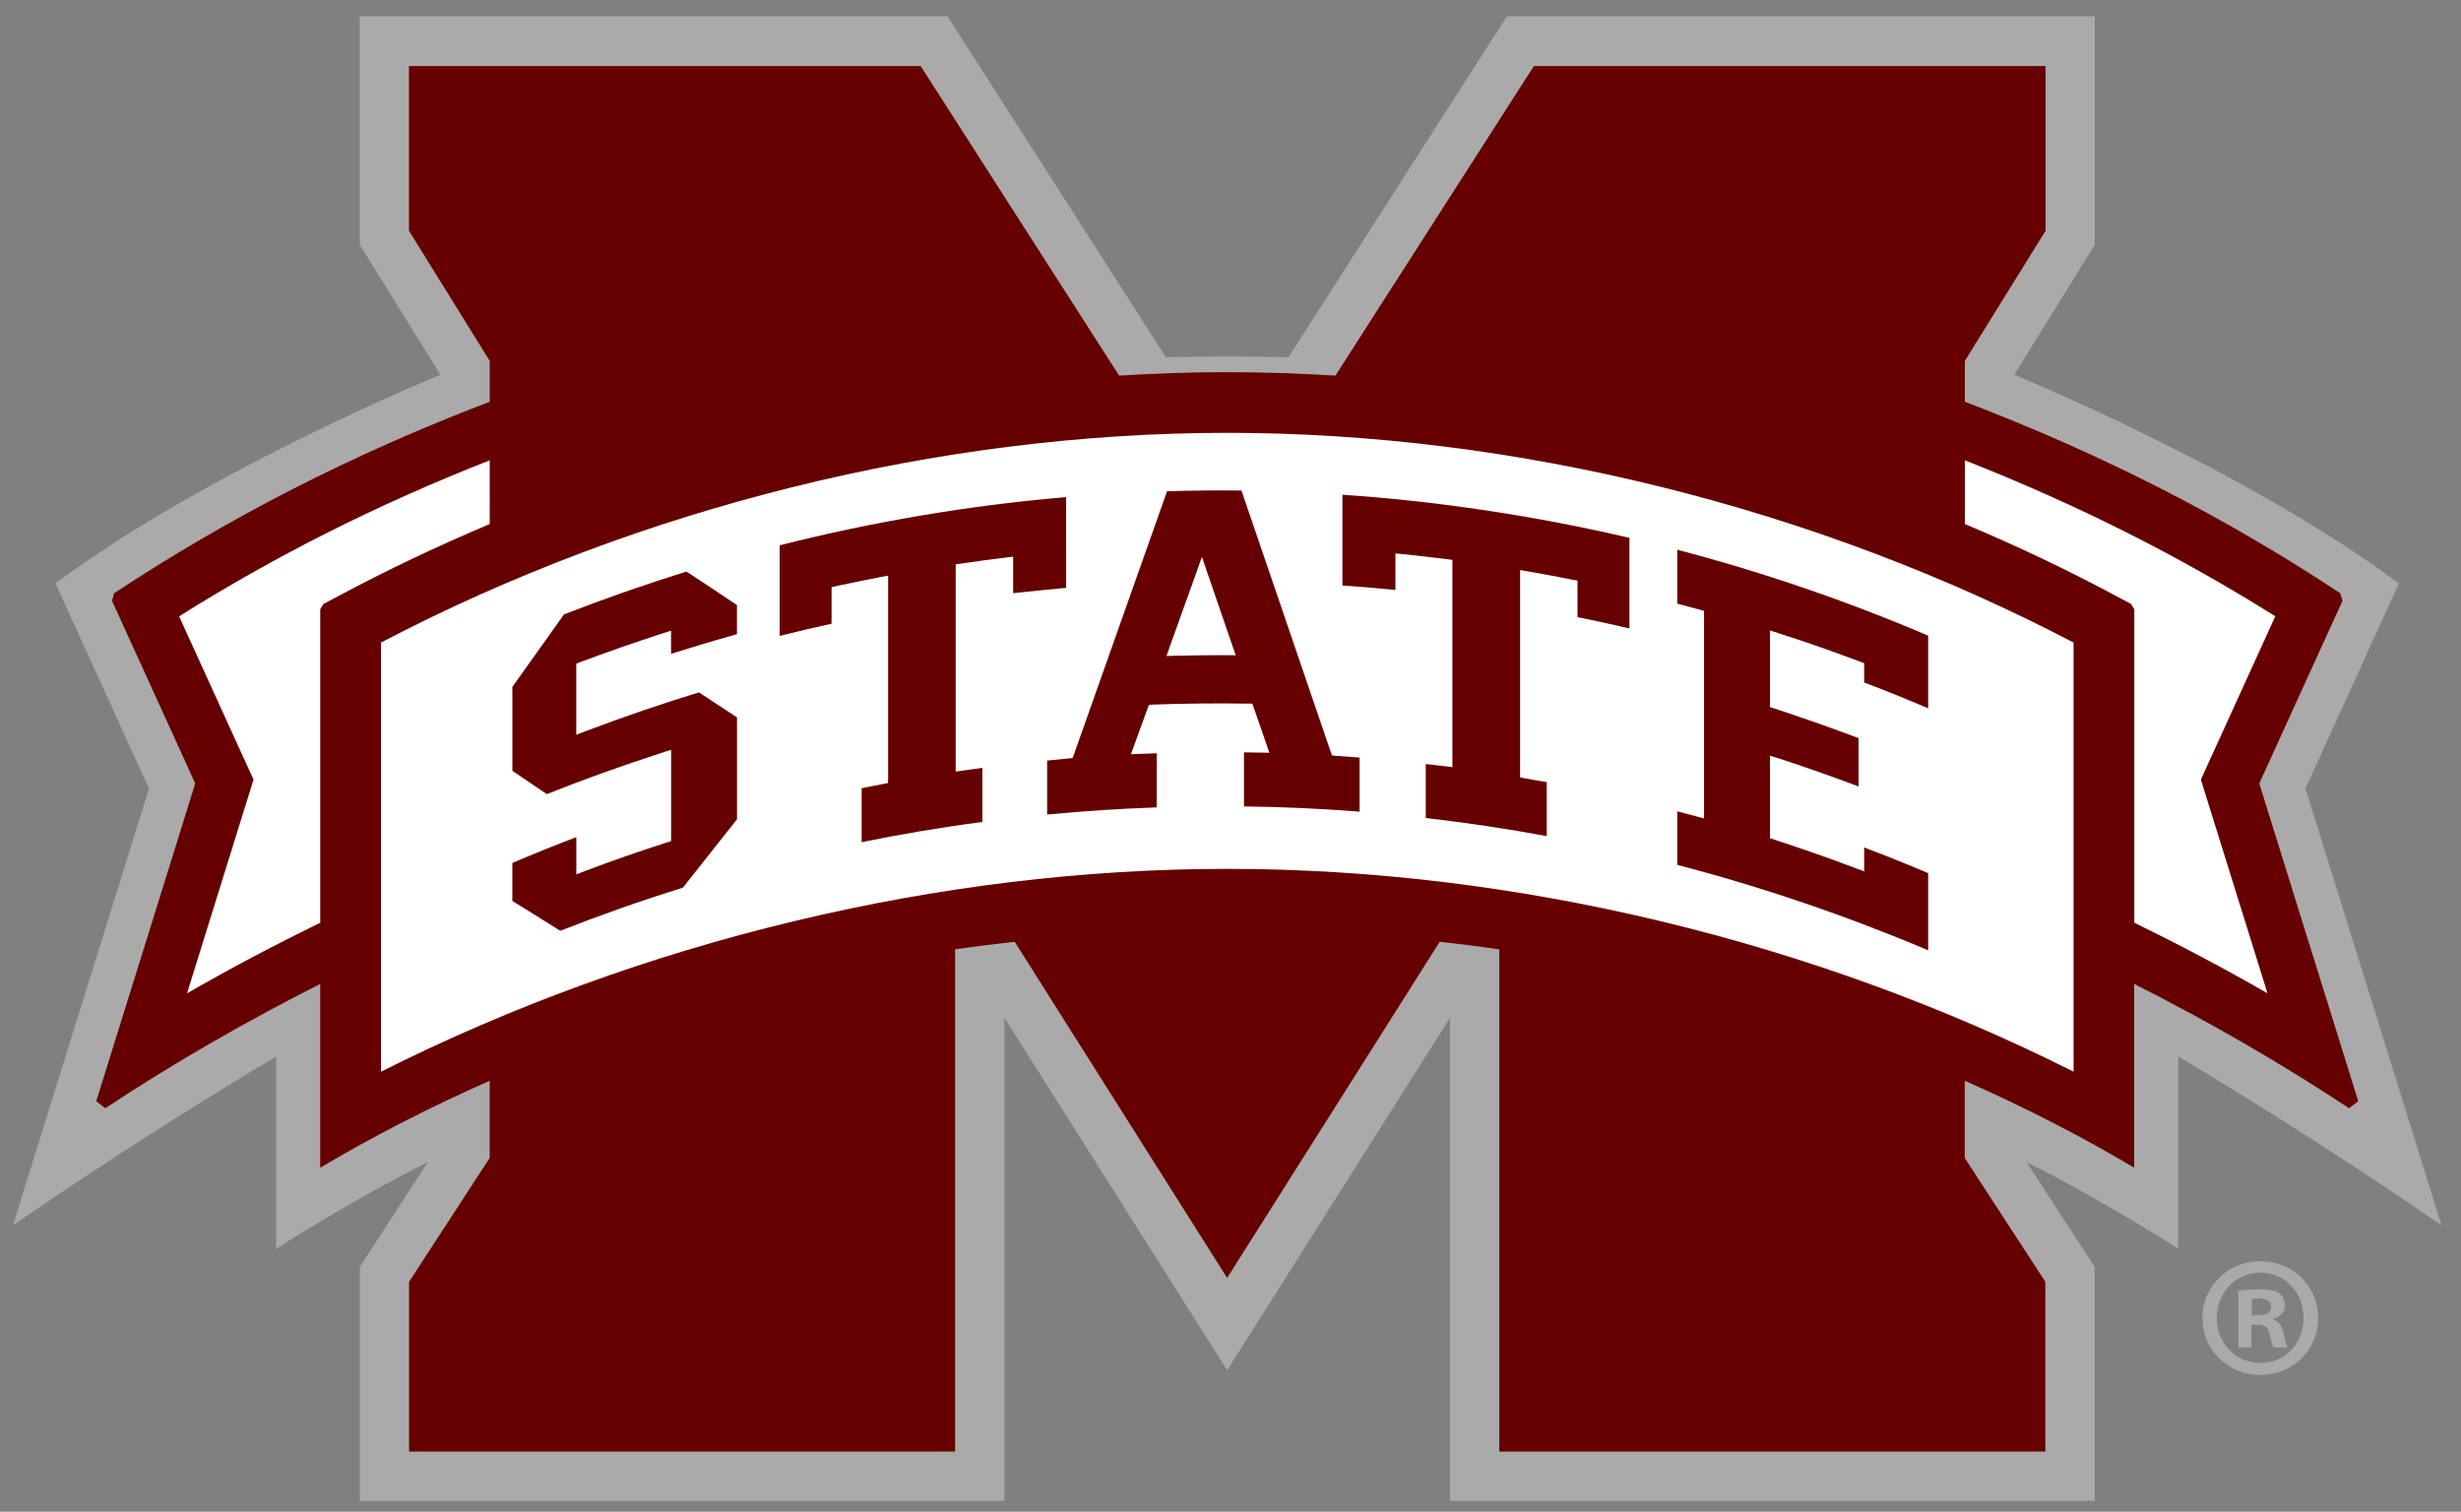 <svg height="43pt" viewBox="0 0 70 43" width="70pt" xmlns="http://www.w3.org/2000/svg"><rect x="0" y="0" width="70" height="43" fill="#808080" stroke="none"/><path d="m10.23.465v6.492l2.297 3.703s-6.57 2.676-10.949 5.934l2.66 5.836-3.871 12.426s3.355-2.344 7.488-4.805v5.469s2.191-1.406 4.316-2.465l-1.938 2.984v6.652h18.336v-13.742l6.336 10.027 6.34-10.027v13.742h18.336v-6.652l-1.938-2.984c2.121 1.059 4.316 2.465 4.316 2.465v-5.469c4.133 2.461 7.488 4.805 7.488 4.805l-3.871-12.426 2.656-5.836c-4.379-3.258-10.941-5.934-10.941-5.934l2.293-3.699v-6.496h-16.723l-6.211 9.695c-1.836-.047-3.488 0-3.488 0l-6.211-9.695h-16.727zm54.062 35.41c-.918 0-1.648.719-1.648 1.609 0 .914.73 1.625 1.648 1.625.93 0 1.645-.711 1.645-1.625 0-.891-.715-1.609-1.645-1.609zm0 .324c.715 0 1.23.578 1.23 1.293 0 .707-.516 1.277-1.219 1.277-.723 0-1.25-.57-1.25-1.285 0-.707.527-1.285 1.238-1.285zm-.008.473c-.262 0-.469.02-.617.047v1.609h.371v-.648h.176c.207 0 .305.078.336.258.047.184.074.332.125.391h.398c-.039-.059-.066-.156-.117-.402-.047-.215-.137-.336-.293-.395v-.02c.195-.055.332-.195.332-.371 0-.156-.07-.285-.156-.352-.117-.07-.25-.117-.555-.117zm-.031.262c.234 0 .344.102.344.246 0 .168-.168.234-.371.234h-.176v-.457c.039-.012.105-.023.203-.023zm0 0" fill="#aaa"/><path d="m67.078 31.324-2.816-9.039 2.367-5.195-.062-.215c-3.297-2.18-6.77-3.953-10.68-5.449v-1.16l2.297-3.703v-4.684h-14.555l-5.645 8.805c-1.027-.062-2.055-.098-3.078-.098-1.02 0-2.047.035-3.074.098l-5.645-8.805h-14.555v4.684l2.297 3.703v1.16c-3.91 1.496-7.383 3.27-10.684 5.449l-.059.215 2.367 5.195-2.816 9.039.258.199c1.953-1.293 4.004-2.469 6.113-3.535v5.227c1.523-.906 3.137-1.73 4.82-2.473v2.195l-2.293 3.523v4.828h15.531v-14.285c.562-.082 1.125-.152 1.695-.215l6.043 9.562 6.047-9.562c.57.062 1.133.133 1.695.215v14.285h15.531v-4.828l-2.293-3.523v-2.195c1.684.742 3.297 1.566 4.82 2.473v-5.227c2.105 1.062 4.156 2.242 6.113 3.535zm0 0" fill="#600"/><path d="m34.91 12.312c-8.199 0-16.727 2.121-24.074 5.965v12.207c7.402-3.723 15.898-5.77 24.074-5.77 8.176 0 16.668 2.047 24.07 5.77v-12.207c-7.352-3.844-15.875-5.965-24.07-5.965zm-20.98.781c-3.191 1.254-6.086 2.711-8.836 4.438l2.117 4.645-1.891 6.078c1.234-.711 2.504-1.379 3.789-2.008v-8.914l.09-.152.414-.219c1.398-.75 2.84-1.43 4.316-2.055zm41.957 0v1.812c1.477.621 2.918 1.305 4.316 2.055l.41.219.094.152v8.914c1.285.629 2.551 1.297 3.789 2.008l-1.895-6.078 2.117-4.645c-2.75-1.727-5.641-3.18-8.832-4.438zm0 0" fill="#fff"/><path d="m35.312 13.953c-.707-.008-1.418 0-2.117.02l-2.645 7.477s-.043.113-.043.113l-.125.012-.598.059v1.535c1.035-.098 2.078-.168 3.117-.203v-1.539l-.441.016s-.293.012-.293.012l.512-1.406.129-.008c.883-.031 1.785-.039 2.676-.027h.137s.488 1.398.484 1.398l-.277-.004-.445-.008v1.539c1.094.012 2.195.062 3.289.148v-1.539c-.234-.016-.453-.031-.656-.047l-.129-.012-.043-.121zm2.871.117v2.586c.504.031 1.008.074 1.508.125v-1.039l.215.02c.422.043.84.094 1.238.141l.168.023v5.676.219l-.219-.027-.539-.062v1.535c1.148.133 2.305.305 3.441.516v-1.535l-.598-.105s-.156-.031-.16-.031v-5.898l.227.039c.441.078.848.152 1.25.234l.156.027v1.039c.492.102.988.207 1.477.324v-2.578c-2.68-.625-5.422-1.039-8.164-1.227zm-7.859.07c-2.738.234-5.477.695-8.148 1.371v2.578c.492-.125.984-.242 1.477-.348v-1.039l.152-.035c.395-.086.793-.164 1.223-.25l.234-.043v5.738s0 .16-.004.16l-.156.031-.594.117v1.535c1.133-.23 2.285-.426 3.434-.574v-1.539l-.535.074s-.223.031-.223.031v-5.895l.168-.023c.43-.066.852-.121 1.25-.168l.215-.027v1.039c.5-.055 1.004-.105 1.508-.152zm17.383 1.492v1.539l.617.164s.148.039.145.039v5.652.254l-.246-.066-.516-.137v1.523c2.422.633 4.816 1.449 7.137 2.43v-2.195c-.602-.254-1.211-.5-1.82-.73v.68l-.266-.098c-.746-.285-1.516-.551-2.281-.801l-.133-.043v-2.348l.254.078c.758.246 1.516.516 2.266.797v-1.375c-.789-.297-1.59-.578-2.387-.84l-.133-.043v-2.18l.254.082c.762.242 1.535.516 2.297.801 0 0 .129.051.129.047v.551c.609.23 1.219.477 1.82.734v-2.066c-2.312-.988-4.715-1.809-7.137-2.445zm-13.52.211.18.523.691 2.012.09.258h-.277c-.465 0-.938.004-1.41.016l-.281.008.094-.27.727-2.027zm-14.66.414c-1.176.367-2.348.777-3.484 1.219l-1.469 2.062v2.387l.98.664c1.035-.414 2.137-.809 3.281-1.18l.254-.082v2.598l-.137.043c-.777.25-1.551.52-2.293.801l-.266.102v-1.059c-.613.234-1.223.48-1.82.734v1.082c.449.273.902.559 1.363.848 1.145-.449 2.316-.863 3.488-1.227l1.539-1.945v-2.898l-1.082-.711c-1.004.305-2.059.664-3.223 1.102l-.266.102v-2.023l.125-.047c.781-.293 1.559-.562 2.316-.809l.254-.082v.66c.617-.195 1.246-.383 1.875-.559v-.828c-.484-.324-.965-.648-1.438-.953zm0 0" fill="#600"/></svg>